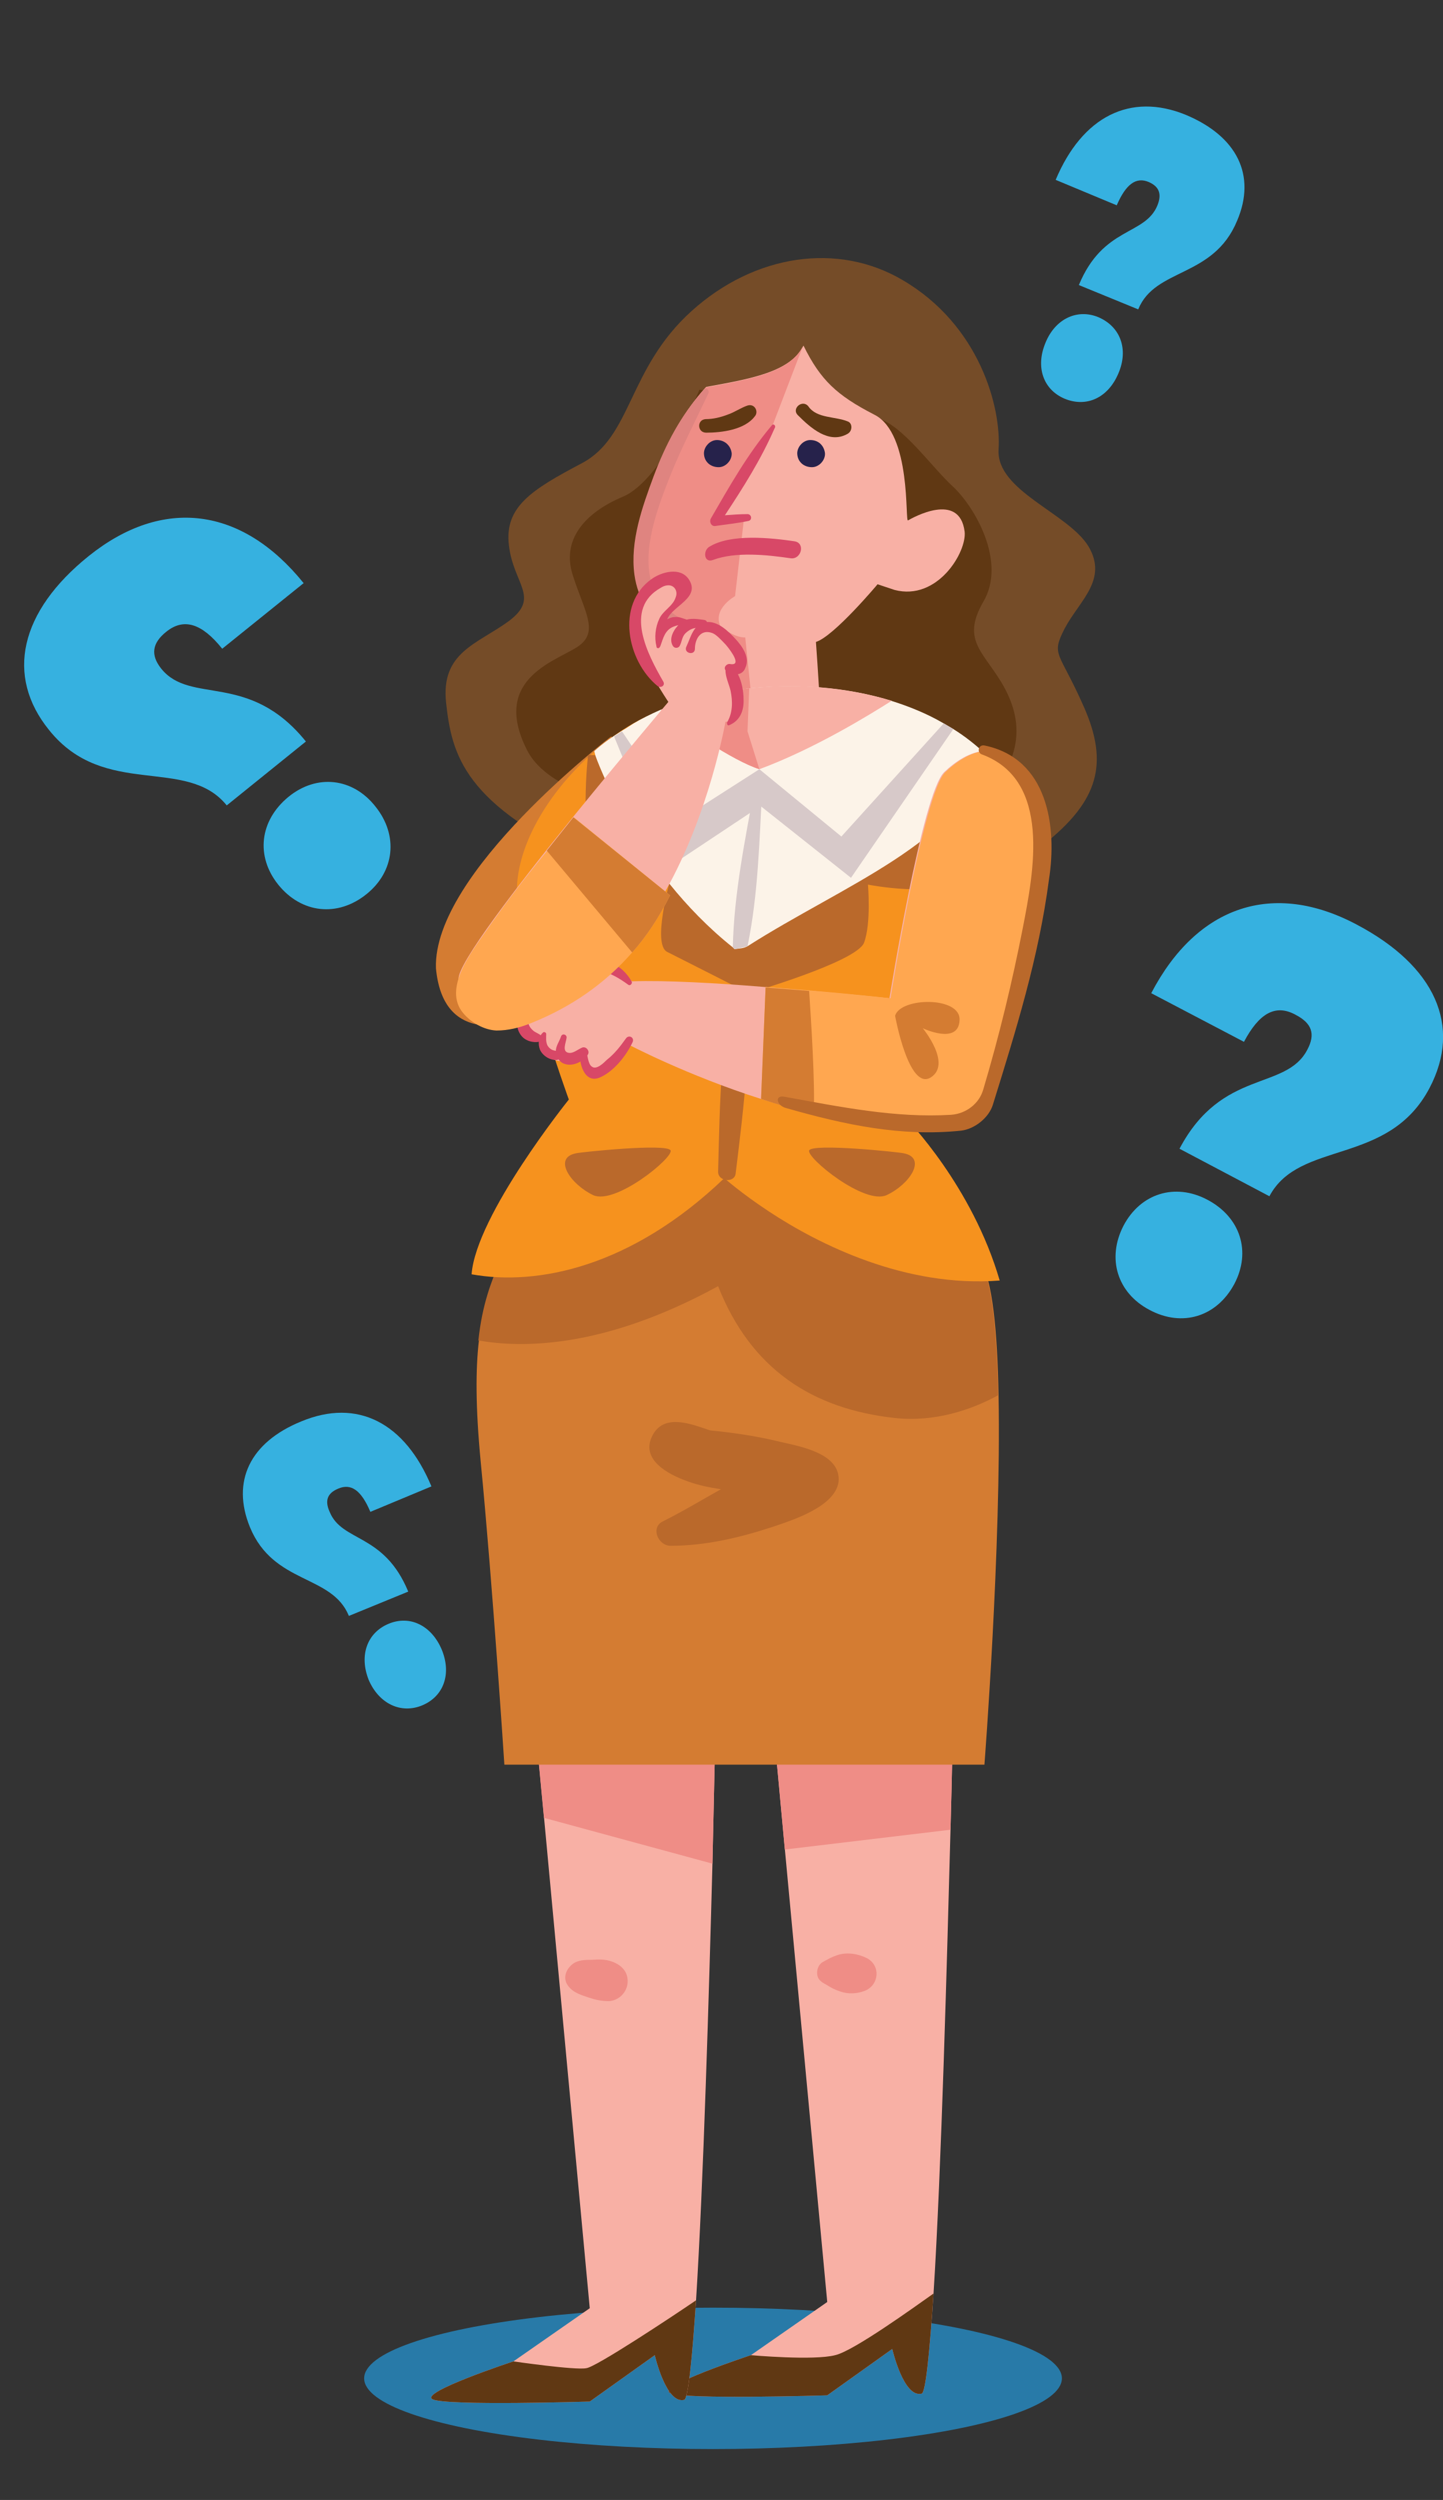 <?xml version="1.0" encoding="utf-8"?>
<!-- Generator: Adobe Illustrator 21.1.0, SVG Export Plug-In . SVG Version: 6.00 Build 0)  -->
<svg version="1.1" id="Layer_1" xmlns="http://www.w3.org/2000/svg" xmlns:xlink="http://www.w3.org/1999/xlink" x="0px" y="0px"
	 viewBox="0 0 255.2 442" style="enable-background:new 0 0 255.2 442;" xml:space="preserve">
<rect x="0" y="0" width="255.2" height="442" fill="#333333" stroke="none"/>
<style type="text/css">
	.st0{display:none;fill:#59B2B2;}
	.st1{fill:#287AA8;}
	.st2{fill:#F8B0A5;}
	.st3{fill:#EF8D86;}
	.st4{fill:#603813;}
	.st5{fill:#D47C32;}
	.st6{fill:#BA692B;}
	.st7{fill:#754C28;}
	.st8{fill:#DF8480;}
	.st9{fill:#D84867;}
	.st10{fill:#26224B;}
	.st11{fill:#F6921E;}
	.st12{fill:#FCF3E8;}
	.st13{fill:#D7C9C9;}
	.st14{fill:#FFA750;}
	.st15{fill:#36B1E0;}
</style>
<rect x="-143" y="-158" class="st0" width="600" height="600"/>
<g>
	<g>
		<ellipse id="XMLID_3208_" class="st1" cx="126.1" cy="420.5" rx="61.7" ry="12.5"/>
	</g>
	<g>
		<g>
			<path id="XMLID_1087_" class="st2" d="M168.5,305.8c0,0-0.1,7.1-0.4,17.7c-0.6,22.2-1.6,59.9-3,82c-0.7,10.5-1.4,17.5-2.1,17.7
				c-3.2,0.8-5.2-7.9-5.2-7.9l-11.5,8.2c0,0-25.4,0.8-27.8-0.4c-2.4-1.2,14.3-6.7,14.3-6.7l13.5-9.4l-7.5-80.1l-2-21.6L168.5,305.8z
				"/>
			<path id="XMLID_1086_" class="st3" d="M168.5,305.8c0,0-0.1,7.1-0.4,17.7l-29.3,3.5l-2-21.6L168.5,305.8z"/>
			<path id="XMLID_1085_" class="st4" d="M165.1,405.5c-0.7,10.5-1.4,17.5-2.1,17.7c-3.2,0.8-5.2-7.9-5.2-7.9l-11.5,8.2
				c0,0-25.4,0.8-27.8-0.4c-2.4-1.2,14.3-6.7,14.3-6.7s11.1,1,14.9,0C150.9,415.7,161.7,407.9,165.1,405.5z"/>
			<path id="XMLID_1003_" class="st3" d="M153.3,346.2c-1.6-0.8-3.6-1.1-5.3-0.5c-0.9,0.3-1.6,0.7-2.5,1.2c-1.1,0.6-1.4,2.6-0.3,3.4
				c0.3,0.3,0.8,0.5,1.1,0.7c0.8,0.5,1.4,0.8,2.3,1.1c1.4,0.5,3,0.4,4.3-0.1C155.5,351,155.8,347.5,153.3,346.2z"/>
		</g>
		<g>
			<path id="XMLID_1103_" class="st2" d="M126.5,306.9c0,0-0.2,9.2-0.5,22.6c-0.6,22.5-1.6,56.6-2.9,77.2
				c-0.7,10.5-1.4,17.4-2.1,17.6c-3.2,0.8-5.2-7.9-5.2-7.9l-11.5,8.2c0,0-25.4,0.8-27.8-0.4c-2.4-1.2,14.3-6.7,14.3-6.7l13.5-9.4
				l-8.1-86.9l-1.4-14.8L126.5,306.9z"/>
			<path id="XMLID_1102_" class="st3" d="M126.5,306.9c0,0-0.2,9.2-0.5,22.6l-29.8-8.1l-1.4-14.8L126.5,306.9z"/>
			<path id="XMLID_1101_" class="st4" d="M123.1,406.7c-0.7,10.5-1.4,17.4-2.1,17.6c-3.2,0.8-5.2-7.9-5.2-7.9l-11.5,8.2
				c0,0-25.4,0.8-27.8-0.4c-2.4-1.2,14.3-6.7,14.3-6.7s11,1.6,12.9,1.2C105.4,418.5,118.7,409.7,123.1,406.7z"/>
			<path id="XMLID_1004_" class="st3" d="M108.2,346.8c-1.1-0.4-2.3-0.4-3.5-0.3c-1.2,0-2.5,0-3.5,0.8c-1.1,0.9-1.7,2.4-0.8,3.7
				c0.9,1.3,2.3,1.7,3.8,2.2c1.2,0.4,2.2,0.6,3.5,0.6c1.8-0.1,3.2-1.6,3.3-3.3C111.1,348.6,109.9,347.4,108.2,346.8z"/>
		</g>
		<g id="XMLID_1001_">
			<g id="XMLID_1002_">
				<path id="XMLID_1084_" class="st5" d="M174.1,312H89.2c0,0-2.1-32.2-4.2-53.7c-0.9-9.5-0.9-16.2-0.3-21.3
					c0.7-6.5,2.3-10.4,3.8-14l43.4-24.1c0,0,34.6,13.9,41.5,24.1c2.1,3.1,3,12.3,3.2,23.7C177.1,273.4,174.1,312,174.1,312z"/>
				<path id="XMLID_1082_" class="st6" d="M176.5,246.7c-4.6,2.5-11.1,4.8-18.3,4c-14.5-1.6-25.4-8.6-31.2-23.3
					c-20.5,11.2-34.9,10.9-42.4,9.6c0.7-6.5,2.3-10.4,3.8-14l43.4-24.1c0,0,34.6,13.9,41.5,24.1
					C175.4,226.1,176.3,235.3,176.5,246.7z"/>
				<path id="XMLID_1057_" class="st6" d="M137.9,254.9c-4.1-1-8.2-1.6-12.3-2c-0.1,0-0.2-0.1-0.3-0.1c-3-1-7.7-2.9-9.8,0.8
					c-2.5,4.4,2.7,7.1,6.1,8.3c1.9,0.7,3.9,1.1,5.9,1.4c-3.4,1.9-6.7,3.9-10.3,5.7c-2.2,1.1-0.8,4.3,1.4,4.3
					c6.1,0,12.1-1.4,17.9-3.3c3.6-1.2,11.2-3.6,11.8-8C148.8,256.9,141.3,255.7,137.9,254.9z"/>
			</g>
		</g>
		<g>
			<path id="XMLID_1879_" class="st7" d="M159.6,49.5c-11.4-6.7-26.1-4.6-37.3,5.5c-11.3,10.2-10.5,22.2-19.4,26.9
				C94,86.6,89.2,89.6,90,96.4c0.8,6.9,5.6,9.2,0,13.4c-5.6,4.1-12.1,5.5-11.1,14.5c1,9,3,18.1,26.6,28.5
				c23.6,10.4,69.4,4.1,79.1-3.5c9.7-7.7,11.5-14.3,7.1-24.3c-4.4-10-5.9-9-3.4-13.9c2.6-4.9,7.7-8.6,4.2-14.5
				c-3.6-5.9-16.3-9.8-15.9-17.1C177.1,72.1,173.3,57.5,159.6,49.5z"/>
			<path id="XMLID_1872_" class="st4" d="M123.7,68.9c0,0-6.5,15.9-13.5,18.9c-6.9,2.9-10.9,7.7-8.9,13.9c2,6.3,4.6,9.8,1.2,12.4
				c-3.4,2.6-15.9,5.5-9.3,18.5c6.5,13,43.4,12.6,43.4,12.6s32.1,2.2,38.1-4.5c5.9-6.7,6.3-12.8,3-19c-3.4-6.3-7.9-8.2-3.8-15.3
				c4.2-7.1-1.6-16.9-5.4-20.4c-3.8-3.5-8.7-10.6-13.1-12C151.1,72.5,123.7,68.9,123.7,68.9z"/>
			<path id="XMLID_1776_" class="st2" d="M170.6,94c0.4,3.6-4.8,12.3-12.4,10.3c-3-1-3-1-3-1s-7.7,9.2-10.9,10.2
				c0.4,5.5,0.6,9.2,0.6,9.2l-11.8,1.6l-6.6,0.9l-2-13c0,0-8.7-1.6-10.3-10.2s1.6-23.6,10.7-33.6c7.7-1.4,14.9-2.6,17.2-7.3
				c3,6.1,5.9,8.8,12.5,12.2c6.7,3.3,5.4,19.3,6,18.7C161.3,91.6,169.7,86.8,170.6,94z"/>
			<path id="XMLID_1765_" class="st3" d="M135.8,77.4l-9.9,15.1l5.7-1l-1.6,13.9c0,0-4,2.2-2.6,5.3c2.6,2.2,4.4,2,4.4,2l1.2,11.7
				l-6.6,0.9l-2-13c0,0-8.7-1.6-10.3-10.2s1.6-23.6,10.7-33.6c7.7-1.4,14.9-2.6,17.2-7.3L135.8,77.4z"/>
			<path id="XMLID_1757_" class="st8" d="M127.3,124.5c-1.6-3.7-0.1-8.2-2.3-11.6c-0.9-1.4-2.3-2.2-3.7-3c-2.9-1.6-5-3.4-6-6.6
				c-1.9-6,1-13.5,3.2-19.1c2-5,4.5-9.8,6.8-14.7c0.2-0.5-0.4-1.1-0.8-0.6c-4.1,4.5-6.8,9.7-8.9,15.3c-2,5.4-4.2,11.5-3.4,17.4
				c0.6,4.4,3,8.2,7.1,10c1.8,0.8,3.5,1,4.5,3.1c0.7,1.5,0.5,3.4,0.6,5c0.1,2,0.4,3.9,1.3,5.7C126.1,126.3,127.8,125.6,127.3,124.5z
				"/>
			<path id="XMLID_1707_" class="st9" d="M136.5,75.2c-4.3,5.1-7.5,10.8-10.8,16.5c-0.3,0.6,0.1,1.4,0.8,1.3c2-0.3,4-0.5,5.9-0.9
				c0.7-0.2,0.5-1.2-0.2-1.2c-1.3,0-2.7,0.1-4,0.2c3.3-5,6.4-9.9,8.8-15.4C137.3,75.3,136.8,74.8,136.5,75.2z"/>
			<path id="XMLID_1363_" class="st10" d="M126.8,77.8c-1.3,0-2.4,1.3-2.3,2.5c0.1,1.4,1.2,2.3,2.6,2.3c1.3,0,2.4-1.3,2.3-2.5
				C129.2,78.7,128.1,77.8,126.8,77.8z"/>
			<path id="XMLID_1362_" class="st10" d="M143.3,77.8c-1.3,0-2.4,1.3-2.3,2.5c0.1,1.4,1.2,2.3,2.6,2.3c1.3,0,2.4-1.3,2.3-2.5
				C145.7,78.7,144.7,77.8,143.3,77.8z"/>
			<path id="XMLID_990_" class="st4" d="M149.9,74.5c-2.2-0.9-5.4-0.5-6.9-2.6c-1-1.4-3.1,0.3-1.9,1.5c2.2,2.2,5.5,5.2,8.8,3.3
				C150.8,76.2,150.8,74.8,149.9,74.5z"/>
			<path id="XMLID_991_" class="st4" d="M132.2,71.7c-1.2,0.4-2.3,1.2-3.5,1.6c-1.3,0.5-2.6,0.8-3.9,0.8c-1.6,0.1-1.5,2.4,0.1,2.4
				c2.7,0,6.8-0.5,8.6-2.9C134.2,72.8,133.5,71.3,132.2,71.7z"/>
			<path id="XMLID_978_" class="st9" d="M140.5,95.7c-4.1-0.6-11.3-1.4-15.1,1c-1.1,0.7-0.9,2.9,0.7,2.3c4-1.5,9.6-0.9,13.7-0.3
				C141.7,99,142.5,96,140.5,95.7z"/>
		</g>
		<path id="XMLID_973_" class="st5" d="M108.1,130.2c0,0-31.6,24.1-31,41c1.2,12.8,11.6,10.8,17.7,8.2c6.1-2.7,23.9-36.5,23.9-36.5
			L108.1,130.2z"/>
		<g>
			<path id="XMLID_1081_" class="st11" d="M159.6,197.1c1.1,1,12.4,12.8,17.2,29.3c-16.7,1.3-32-6.4-40.8-12.2
				c-5-3.3-7.9-5.9-7.9-5.9c-16.4,15.7-33,19.1-44.7,17c0.8-10.5,17.2-30.9,17.2-30.9s-9.2-25.1-9.2-36.7c0-8.9,6.3-18.4,13.8-24.9
				c2.2-1.9,4.5-3.6,6.8-4.9c10-5.8,22.5-4.5,22.5-4.5s12-2.1,23.5,2c5.4,1.9,10.8,5.3,14.7,10.9c1,1.5,2,3.1,2.8,4.9
				C184.8,161.9,168.3,181.4,159.6,197.1z"/>
			<path id="XMLID_1012_" class="st6" d="M104,133.5c0,0-1.6,13.4,1.3,23.8c9,0.5,13.2-1.6,13.2-1.6s-3.2,11.3-0.5,12.6
				c2.6,1.3,14.4,7.3,14.4,7.3s19-5.5,20.4-8.9c1.3-3.4,0.7-10.3,0.7-10.3s12.4,2.5,16.9-1.2c4.5-3.7,4.1-21.7,4.1-21.7L104,133.5z"
				/>
			<path id="XMLID_1011_" class="st12" d="M174.5,133.5c-4.4,15.4-25.4,23-42.3,33.8c-0.7,0.4-1.5,0.4-2.3,0.5
				c-0.1-0.1-0.2-0.2-0.3-0.3c-17.4-13.9-24.3-33.9-24.3-33.9l-0.2-0.8c1.1-1,2.3-1.9,3.5-2.7c0.5-0.3,0.9-0.6,1.4-0.9
				c0.7-0.4,1.3-0.8,1.9-1.2c1.5-0.9,3.1-1.7,4.9-2.5c10.6-4.4,26.8-5.9,40.8-1.6c3.2,1,6.4,2.3,9.3,4l1.7,1
				C170.7,130.2,172.7,131.8,174.5,133.5z"/>
			<path id="XMLID_1010_" class="st13" d="M134.8,139.3c-0.5,9.2-0.7,18.9-2.6,28c-0.8,0.2-1.5,0.4-2.3,0.5
				c-0.1-0.1-0.2-0.2-0.3-0.3c0.2-9.5,2.2-19.2,3.9-28.5C133.6,138.4,134.8,138.6,134.8,139.3z"/>
			<path id="XMLID_1118_" class="st2" d="M157.7,123.9c-4.1,2.6-13.7,8.5-23.4,12.1c-4.7-1.5-13.1-7.3-17.4-10.5
				c4.4-1.8,9.8-3.2,15.6-3.8C140.6,120.8,149.5,121.4,157.7,123.9z"/>
			<path id="XMLID_1116_" class="st3" d="M134.3,136c-4.7-1.5-13.1-7.3-17.4-10.5c4.4-1.8,9.8-3.2,15.6-3.8l-0.3,7.6L134.3,136z"/>
			<path id="XMLID_1060_" class="st13" d="M168.6,128.9l-18.1,26.3l-16-12.7l-16.4,10.9l-9.5-23.2c0.5-0.3,0.9-0.6,1.4-0.9
				l10.4,15.6l13.9-8.9l14.5,11.9l18.1-20L168.6,128.9z"/>
			<path id="XMLID_1008_" class="st6" d="M101.9,203.9c0.8-0.2,16.1-1.8,16.7-0.5c0.5,1.3-9.8,9.7-13.7,7.9
				C100.9,209.4,97.7,204.7,101.9,203.9z"/>
			<path id="XMLID_1009_" class="st6" d="M159.8,203.9c-0.8-0.2-16.1-1.8-16.7-0.5c-0.5,1.3,9.8,9.7,13.7,7.9
				C160.9,209.4,164,204.7,159.8,203.9z"/>
			<path id="XMLID_1005_" class="st6" d="M132,170.9c-0.1-0.9-1.5-1.2-1.7-0.2c-2.8,12-3,24.2-3.3,36.5c0,1.7,2.9,2,3.1,0.3
				C131.6,195.3,133.1,183.1,132,170.9z"/>
		</g>
		<g>
			<path id="XMLID_1115_" class="st2" d="M170.9,197.5c-10.7,3.2-24.5,0.5-36.3-3.2c-13.2-4.2-23.6-9.7-23.6-9.7s-2.9,4.3-5.3,5.3
				c-2.4,1-2.9-3.7-2.9-3.7s-0.4,1.6-3.7,1.4c-3.3-0.2-2.9-4.1-2.9-4.1s-2.4,0-4.3-1.4c-1.8-1.4,4.6-10.2,10.7-11.3
				c4.1-0.7,9.2,2.7,9.2,2.7c5.9-0.2,14.9,0.3,23.4,1c11.6,0.9,22.1,2,22.1,2s5.8-36.3,9.7-40c3.9-3.7,10.4-7.1,15.3,2.4
				C187.4,148.7,181,185.9,170.9,197.5z"/>
			<path id="XMLID_1100_" class="st9" d="M111.7,173.5c-3.8-6.5-11.9-3.5-16,0.6c-1.9,1.9-4.7,4.6-4.2,7.5c0.2,1,0.8,1.9,1.7,2.3
				c0.5,0.3,2.1,0.6,2.6,0c0.6-0.8-0.9-1.2-1.4-1.6c-0.9-0.7-1.2-1.6-0.9-2.7c0.2-0.8,0.6-1.5,1.1-2.1c1.6-2.1,4.5-4.4,6.9-5.4
				c3.6-1.5,6.6-0.2,9.6,2C111.5,174.4,111.9,173.8,111.7,173.5z"/>
			<path id="XMLID_1104_" class="st9" d="M98.6,185.8c-0.8,0-1.4-0.3-1.8-1c-0.3-0.7-0.2-1.3-0.2-2c0-0.2-0.3-0.4-0.5-0.3
				c-0.9,0.7-1,2.1-0.6,3.1c0.5,1.1,1.8,1.9,3,1.8C99.6,187.2,99.6,185.8,98.6,185.8z"/>
			<path id="XMLID_1105_" class="st9" d="M103,185.2c-0.8,0.3-1.7,1.2-2.6,0.9c-1-0.3-0.3-1.8-0.2-2.6c0.1-0.6-0.8-0.9-1-0.2
				c-0.3,0.9-0.9,1.6-0.9,2.6c0,0.8,0.4,1.5,1.1,2c1.6,0.9,3.7-0.1,4.6-1.5C104.3,185.8,103.7,185,103,185.2z"/>
			<path id="XMLID_1106_" class="st9" d="M110.7,183.6c-1,1.4-2,2.7-3.4,3.8c-0.5,0.5-1.8,1.8-2.6,1.2c-0.7-0.4-0.8-2.1-1-2.8
				c-0.1-0.5-1-0.5-1.1,0c-0.3,2,0.7,5.9,3.5,4.7c2.5-1.1,4.7-3.9,5.8-6.3C112.2,183.4,111.2,182.9,110.7,183.6z"/>
			<path id="XMLID_580_" class="st14" d="M170.9,197.5c-7.9,2.4-17.7,1.5-27-0.7c-3.2-0.7-6.3-1.6-9.3-2.6l0.8-19.7
				c2.7,0.2,5.3,0.4,7.7,0.6c8.2,0.7,14.4,1.4,14.4,1.4s5.8-36.3,9.7-40c3.9-3.7,10.4-7.1,15.3,2.4
				C187.4,148.7,181,185.9,170.9,197.5z"/>
			<path id="XMLID_577_" class="st5" d="M143.9,196.9c-3.2-0.7-6.3-1.6-9.3-2.6l0.8-19.7c2.7,0.2,5.3,0.4,7.7,0.6
				C143.4,179.8,144.2,191.8,143.9,196.9z"/>
			<path id="XMLID_1096_" class="st6" d="M174.1,131.8c-1.1-0.2-1.4,1.3-0.4,1.6c12.3,4.6,9.1,20.8,7.2,30.6
				c-1.9,9.7-4.2,19.2-7,28.6c-0.7,2.5-3,4.3-5.7,4.5c-9.8,0.6-19.6-1.4-29.5-3.2c-1.8-0.3-1.3,1.6,0.3,2c10.5,3,20.4,5.1,31,4
				c2.4-0.3,4.9-2.3,5.6-4.6c4.1-13.2,8.1-26,9.9-39.7C187,146.1,185.3,134.1,174.1,131.8z"/>
			<path id="XMLID_974_" class="st5" d="M158.3,179.6c0,0,2.4,13.3,6.3,10.9c3.8-2.4-1.4-8.7-1.4-8.7s6.3,3,6.5-1.4
				C170,176.1,159.2,176.3,158.3,179.6z"/>
		</g>
		<g>
			<path id="XMLID_1113_" class="st2" d="M131.7,117.8c-1.4,1.8-2.9,0.3-2.9,0.3s0.9,2.3,1.5,6c0.6,3.7-2,3.5-2,3.5
				s-2.8,16.2-10.7,30.1c-3.3,5.7-7.3,11.3-12.2,15.6c-11.2,9.8-17.1,8.8-20.4,6.9c-2.6-1.5-3.6-2-3.9-7.1
				c-0.2-2.7,10.3-16.4,20.2-28.6c8.7-10.7,16.9-20.4,16.9-20.4s-6-9-6.4-12.7c-0.3-3.1,0.1-5.6,3.8-8c1.1-0.7,2.6-1.6,4-1.5
				c0.9,0.1,2,1,1.8,2c-0.1,0.4-0.3,0.8-0.6,1.2c-1,1.5-2.2,2.8-3.4,4.1c-0.3,0.4-1,0.8-0.6,1.4c0.7-1.4,2.5-0.9,3.5-0.1
				c1.4-1,3-0.8,3.1,1C126.7,107.8,132.6,116.6,131.7,117.8z"/>
			<path id="XMLID_582_" class="st14" d="M118.5,158.3c-2,4-4.2,7.3-6.7,10.1c-4.9,5.6-10.9,9.7-17.9,12.5c-2,0.8-4,1.3-6.1,1.3
				c-2.2-0.1-4.5-1.4-5.9-3.1c-3.6-4.3,1.5-10.8,4-14.4c3.4-4.9,7.1-9.7,10.9-14.3c1.6-2,3.1-3.9,4.7-5.9L118.5,158.3z"/>
			<path id="XMLID_1099_" class="st9" d="M131.8,118.1c0.9-1.8-0.5-3.8-1.7-5.1c-1.3-1.4-3.2-3.3-5.3-3c-2.2,0.4-2.6,2.6-3.4,4.3
				c-0.6,1.2,1.5,1.7,1.5,0.4c0-1.7,1-3.5,3-2.8c0.6,0.2,1.2,0.8,1.6,1.2c0.4,0.4,0.8,0.8,1.2,1.3c0.3,0.4,2.7,3.4,0.4,3
				c-0.5-0.1-1.2,0.5-0.8,1.1c0,1.2,0.6,2.4,0.9,3.6c0.4,1.9,0.4,3.9-0.6,5.6c-0.1,0.3,0.1,0.7,0.4,0.5c1.9-0.8,2.6-2.6,2.5-4.6
				c0-1.3-0.3-3.1-1-4.4C131.1,119.1,131.6,118.7,131.8,118.1z"/>
			<path id="XMLID_1098_" class="st9" d="M124.5,109.6c-1.5-0.2-3.1-0.5-4.3,0.7c-1,0.9-2,2.6-1.2,3.9c0.3,0.5,1,0.4,1.2,0
				c0.4-0.7,0.4-1.7,1.1-2.3c0.6-0.6,1.8-1.2,2.6-0.7C125,111.7,125.6,109.7,124.5,109.6z"/>
			<path id="XMLID_1095_" class="st9" d="M121.3,109.5c-0.7-0.2-1.2-0.5-2-0.4c-0.5,0-0.9,0.2-1.3,0.4c0.9-2.4,6-3.8,3.8-7.1
				c-1.5-2.2-4.8-1.3-6.6,0c-6.3,4.5-4.3,14.5,1.1,18.9c0.6,0.4,1.4-0.1,1-0.8c-2.7-4.7-7.1-12.9-0.4-16.6c0.6-0.4,1.5-0.6,2.1-0.2
				c0.6,0.4,0.8,1.2,0.5,1.9c-0.5,1.6-2.2,2.3-2.9,3.8c-0.7,1.5-0.9,3.3-0.5,4.9c0,0.2,0.1,0.3,0.3,0.3c0.2,0,0.3-0.2,0.4-0.4
				c0.5-1.4,0.8-2.8,2.3-3.4c0.3-0.1,1.2-0.5,1.4-0.1C121.2,111.9,122.8,110,121.3,109.5z"/>
			<path id="XMLID_579_" class="st5" d="M118.5,158.3c-2,4-4.2,7.3-6.7,10.1l-15.1-18c1.6-2,3.1-3.9,4.7-5.9L118.5,158.3z"/>
		</g>
	</g>
	<g>
		<g>
			<path class="st15" d="M53.7,103.1l-14.4,11.6c-3.6-4.5-6.8-5.5-9.9-3c-2.5,2-2.8,4.1-0.9,6.5c5.2,6.5,15.5,0.4,25.6,12.9
				l-14,11.3c-7.1-8.8-21.6-1.1-31.4-13.3c-7.8-9.6-5.2-21,7-30.8C28.8,87.8,42.8,89.6,53.7,103.1z M51,140.9
				c5-4.1,11.4-3.4,15.4,1.7c4.1,5.1,3.4,11.5-1.6,15.5c-5.1,4.1-11.5,3.4-15.6-1.7C45.2,151.4,45.9,145.1,51,140.9z"/>
		</g>
		<g>
			<path class="st15" d="M240,163.5c13.8,7.3,18.6,17.9,12.8,28.9c-7.3,13.8-23,9.1-28.3,19.1l-15.9-8.4
				c7.5-14.2,18.8-10.2,22.6-17.5c1.5-2.8,0.8-4.7-2.1-6.2c-3.5-1.9-6.4-0.3-9.1,4.8l-16.4-8.6C211.7,160.1,225.2,155.6,240,163.5z
				 M218.3,227c-3.1,5.8-9.2,7.7-15,4.6c-5.7-3-7.6-9.1-4.6-14.9c3-5.7,9.1-7.6,14.8-4.6C219.4,215.2,221.3,221.3,218.3,227z"/>
		</g>
		<g>
			<path class="st15" d="M76.3,262.8l-10.8,4.5c-1.6-3.8-3.4-5.1-5.7-4.1c-1.9,0.8-2.4,2.1-1.5,4.1c2.2,5.4,9.6,3.7,13.9,14.1
				l-10.5,4.3c-3-7.4-13.3-5.5-17.5-15.7c-3.3-8.1,0-15,9.1-18.7C63.2,247.2,71.6,251.5,76.3,262.8z M68.7,287.1
				c3.8-1.6,7.6,0.3,9.4,4.5c1.8,4.3,0.4,8.3-3.4,9.9c-3.8,1.6-7.7-0.3-9.5-4.5C63.5,292.7,64.9,288.7,68.7,287.1z"/>
		</g>
		<g>
			<path class="st15" d="M209.7,20.3c9.1,3.8,12.5,10.7,9.1,18.7c-4.2,10.2-14.5,8.3-17.5,15.7l-10.5-4.3
				c4.3-10.4,11.7-8.7,13.9-14.1c0.8-2,0.3-3.3-1.5-4.1c-2.3-1-4.1,0.4-5.7,4.1l-10.8-4.5C191.4,20.6,199.9,16.3,209.7,20.3z
				 M197.8,66c-1.8,4.3-5.6,6.1-9.5,4.5c-3.8-1.6-5.2-5.6-3.4-9.9c1.7-4.2,5.6-6.1,9.4-4.5C198.2,57.8,199.6,61.8,197.8,66z"/>
		</g>
	</g>
</g>
</svg>
